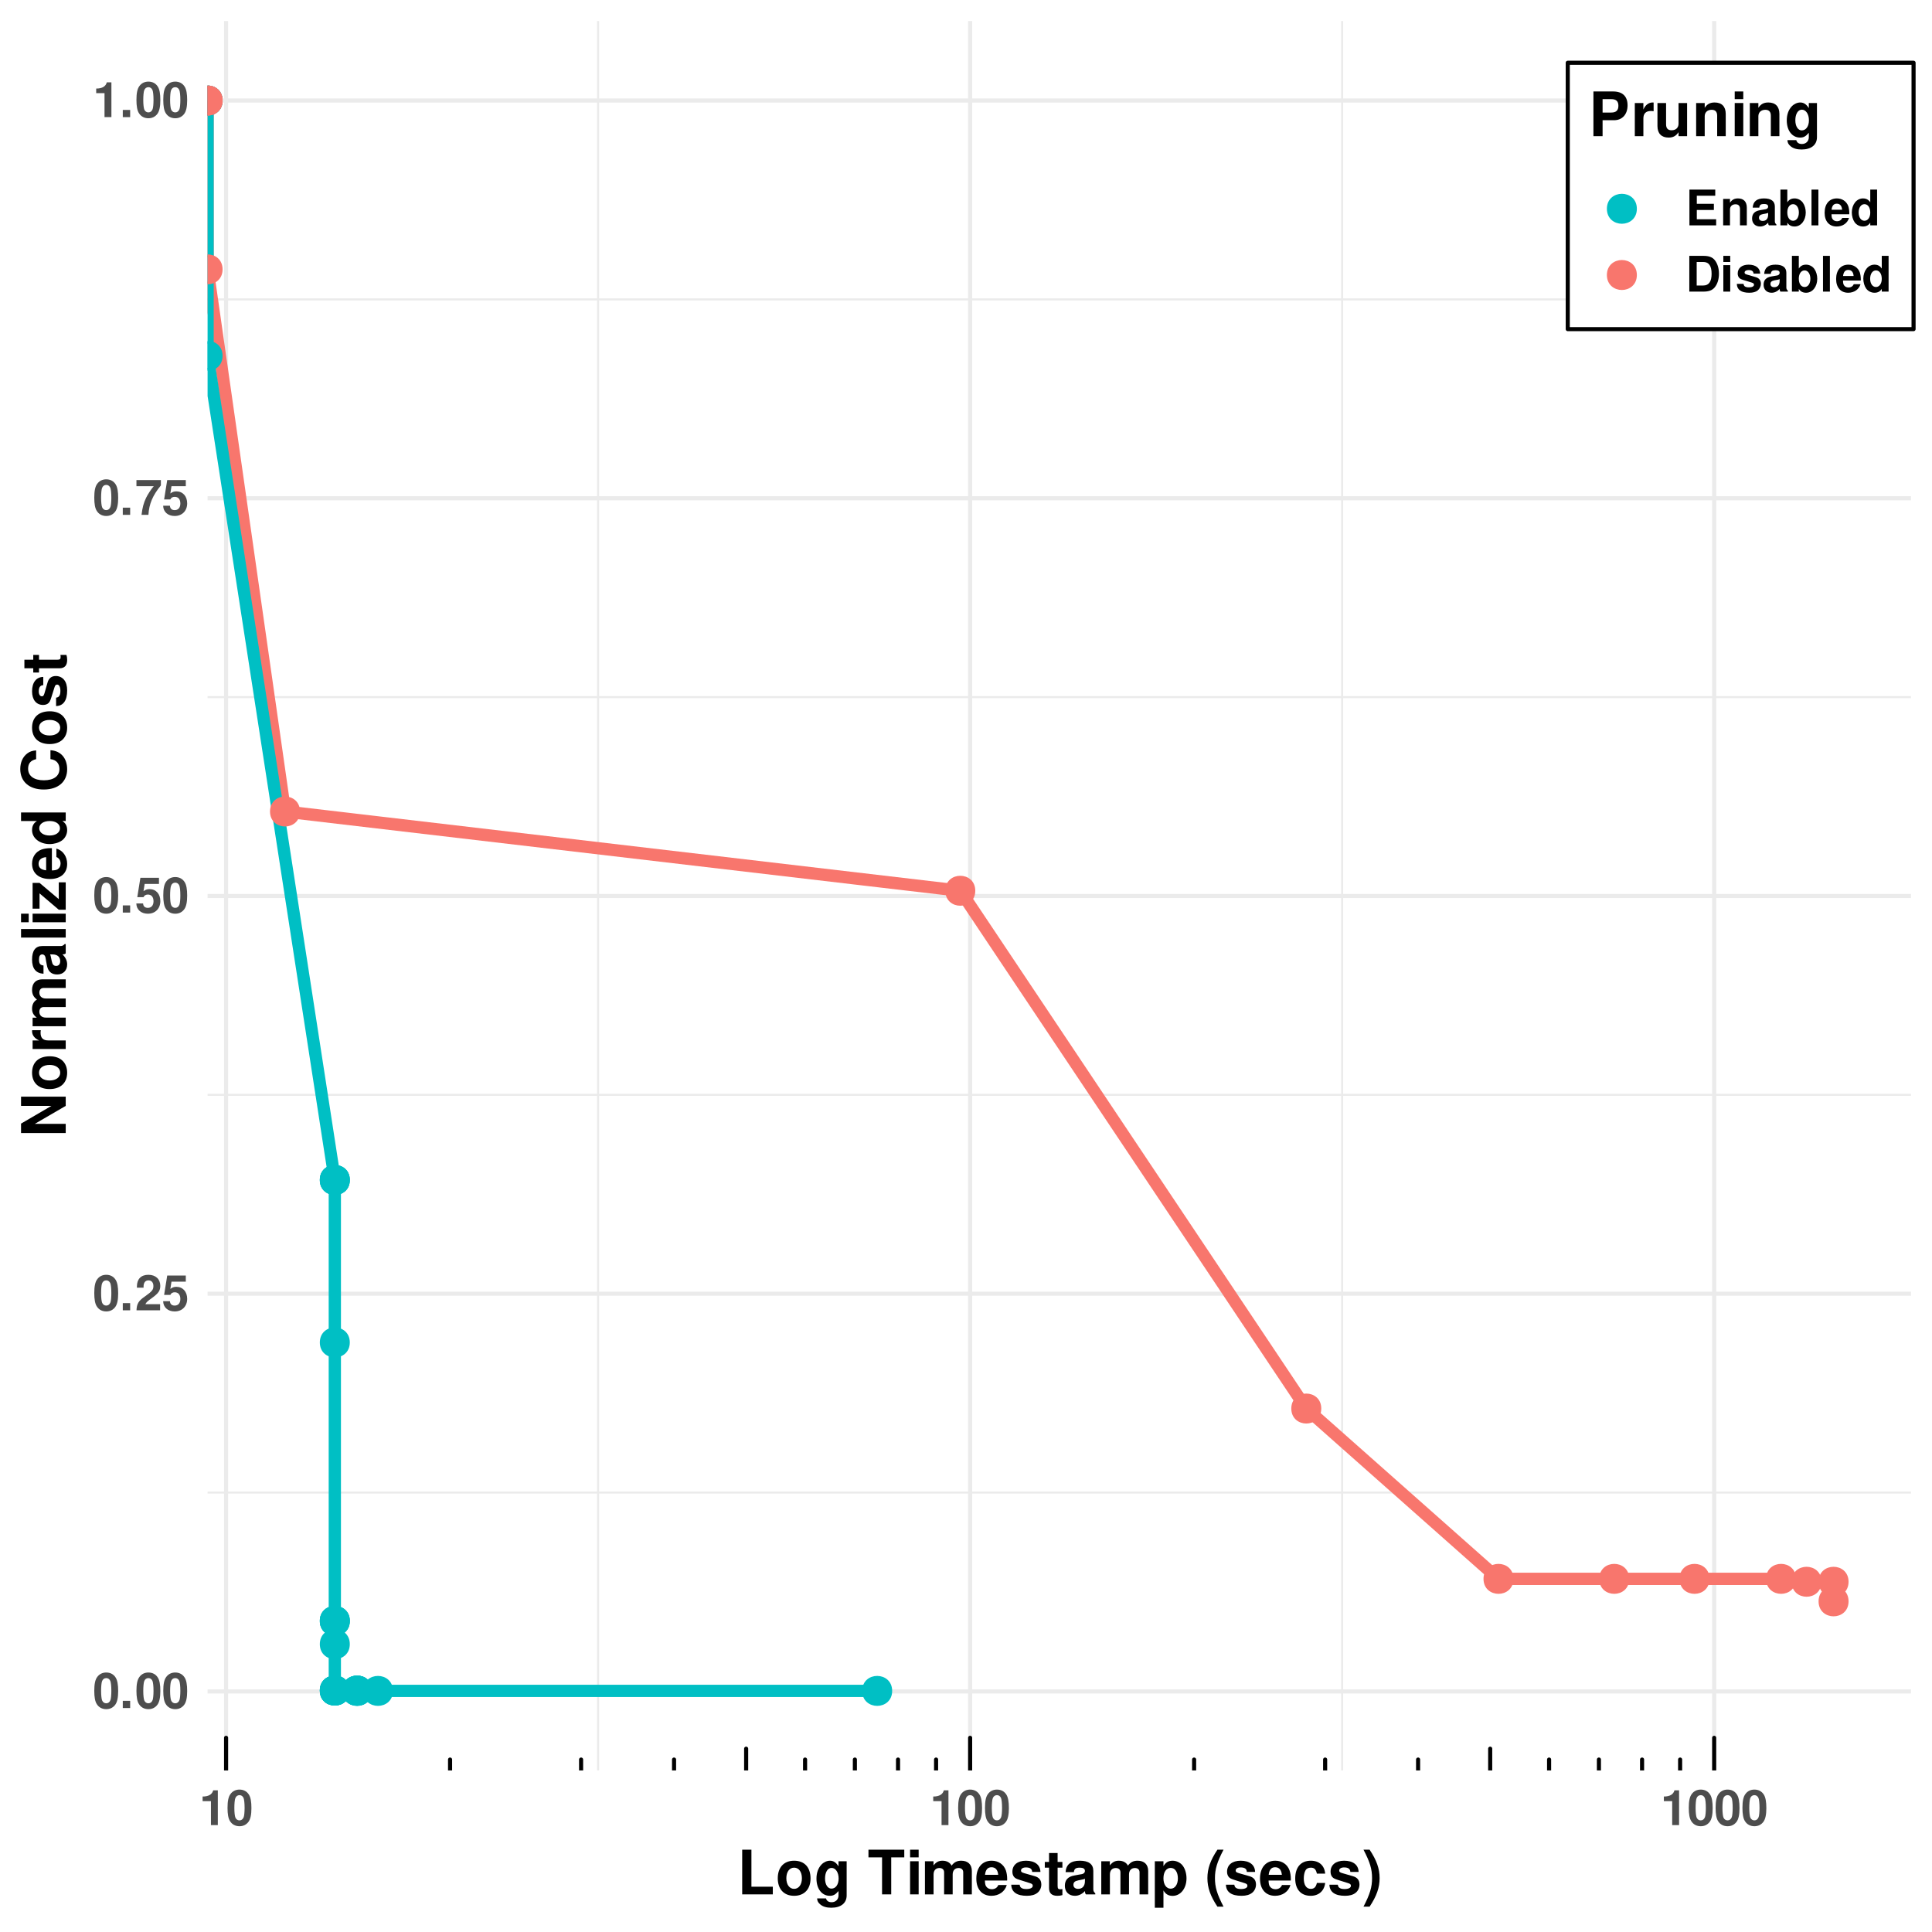 <?xml version="1.0" encoding="UTF-8"?>
<svg xmlns="http://www.w3.org/2000/svg" xmlns:xlink="http://www.w3.org/1999/xlink" width="504" height="504" viewBox="0 0 504 504">
<defs>
<g>
<g id="glyph-0-0">
</g>
<g id="glyph-0-1">
<path d="M 3.5 -9.266 C 2.516 -9.266 1.688 -8.859 1.141 -8.094 C 0.609 -7.391 0.375 -6.25 0.375 -4.484 C 0.375 -2.859 0.578 -1.734 1.016 -1.047 C 1.547 -0.172 2.438 0.297 3.5 0.297 C 4.484 0.297 5.281 -0.109 5.844 -0.859 C 6.359 -1.562 6.609 -2.719 6.609 -4.422 C 6.609 -6.094 6.406 -7.219 5.969 -7.922 C 5.438 -8.797 4.562 -9.266 3.5 -9.266 Z M 3.5 -7.812 C 3.953 -7.812 4.328 -7.562 4.547 -7.094 C 4.719 -6.703 4.828 -5.719 4.828 -4.469 C 4.828 -3.438 4.734 -2.438 4.594 -2.078 C 4.391 -1.531 4 -1.234 3.5 -1.234 C 3.016 -1.234 2.656 -1.484 2.438 -1.938 C 2.266 -2.328 2.156 -3.281 2.156 -4.484 C 2.156 -5.562 2.25 -6.594 2.391 -6.969 C 2.578 -7.516 2.984 -7.812 3.5 -7.812 Z M 3.5 -7.812 "/>
</g>
<g id="glyph-0-2">
<path d="M 2.734 -1.875 L 0.812 -1.875 L 0.812 0 L 2.734 0 Z M 2.734 -1.875 "/>
</g>
<g id="glyph-0-3">
<path d="M 6.547 -1.594 L 2.703 -1.594 C 2.938 -2.078 3.219 -2.359 4.562 -3.312 C 6.125 -4.469 6.594 -5.141 6.594 -6.391 C 6.594 -8.141 5.375 -9.266 3.484 -9.266 C 1.594 -9.266 0.5 -8.156 0.5 -6.234 L 0.5 -5.906 L 2.234 -5.906 L 2.234 -6.203 C 2.234 -7.219 2.703 -7.812 3.516 -7.812 C 4.312 -7.812 4.797 -7.25 4.797 -6.344 C 4.797 -5.344 4.484 -4.969 2.469 -3.531 C 0.938 -2.484 0.453 -1.688 0.391 0 L 6.547 0 Z M 6.547 -1.594 "/>
</g>
<g id="glyph-0-4">
<path d="M 6.25 -9.078 L 1.406 -9.078 L 0.594 -4.016 L 2.219 -4.016 C 2.406 -4.469 2.812 -4.703 3.359 -4.703 C 4.281 -4.703 4.828 -4.062 4.828 -2.953 C 4.828 -1.891 4.281 -1.234 3.359 -1.234 C 2.578 -1.234 2.156 -1.641 2.109 -2.375 L 0.344 -2.375 C 0.375 -0.781 1.578 0.297 3.344 0.297 C 5.281 0.297 6.609 -1.031 6.609 -3 C 6.609 -4.859 5.469 -6.125 3.781 -6.125 C 3.188 -6.125 2.734 -5.969 2.219 -5.578 L 2.516 -7.469 L 6.25 -7.469 Z M 6.25 -9.078 "/>
</g>
<g id="glyph-0-5">
<path d="M 6.75 -9.078 L 0.375 -9.078 L 0.375 -7.469 L 4.891 -7.469 C 4.344 -6.891 3.25 -5.234 2.891 -4.438 C 2.266 -3.125 1.938 -1.938 1.703 0 L 3.5 0 C 3.672 -2.859 4.609 -5.062 6.75 -7.672 Z M 6.75 -9.078 "/>
</g>
<g id="glyph-0-6">
<path d="M 3.047 -6.25 L 3.047 0 L 4.844 0 L 4.844 -9.078 L 3.641 -9.078 C 3.359 -8 2.438 -7.453 0.875 -7.453 L 0.875 -6.25 Z M 3.047 -6.25 "/>
</g>
<g id="glyph-0-7">
<path d="M 2.938 -4.016 L 7.391 -4.016 L 7.391 -5.625 L 2.938 -5.625 L 2.938 -7.734 L 7.75 -7.734 L 7.75 -9.328 L 1.016 -9.328 L 1.016 0 L 7.984 0 L 7.984 -1.594 L 2.938 -1.594 Z M 2.938 -4.016 "/>
</g>
<g id="glyph-0-8">
<path d="M 0.812 -6.906 L 0.812 0 L 2.594 0 L 2.594 -4.141 C 2.594 -4.969 3.156 -5.5 4.047 -5.5 C 4.812 -5.5 5.203 -5.078 5.203 -4.266 L 5.203 0 L 6.984 0 L 6.984 -4.625 C 6.984 -6.172 6.156 -7.031 4.672 -7.031 C 3.734 -7.031 3.109 -6.688 2.594 -5.906 L 2.594 -6.906 Z M 0.812 -6.906 "/>
</g>
<g id="glyph-0-9">
<path d="M 6.703 -0.219 C 6.406 -0.516 6.297 -0.719 6.297 -1.062 L 6.297 -4.906 C 6.297 -6.312 5.344 -7.031 3.469 -7.031 C 1.594 -7.031 0.625 -6.234 0.516 -4.625 L 2.234 -4.625 C 2.328 -5.344 2.625 -5.578 3.5 -5.578 C 4.203 -5.578 4.547 -5.344 4.547 -4.891 C 4.547 -4.656 4.422 -4.469 4.234 -4.344 C 4 -4.219 4 -4.219 3.109 -4.078 L 2.391 -3.953 C 1.031 -3.719 0.359 -3.016 0.359 -1.781 C 0.359 -0.531 1.188 0.297 2.453 0.297 C 3.219 0.297 3.922 -0.031 4.562 -0.688 C 4.562 -0.328 4.594 -0.203 4.766 0 L 6.703 0 Z M 4.547 -2.781 C 4.547 -1.734 4.031 -1.156 3.125 -1.156 C 2.516 -1.156 2.156 -1.469 2.156 -1.984 C 2.156 -2.516 2.438 -2.781 3.172 -2.938 L 3.781 -3.047 C 4.266 -3.141 4.344 -3.156 4.547 -3.266 Z M 4.547 -2.781 "/>
</g>
<g id="glyph-0-10">
<path d="M 0.75 -9.328 L 0.75 0 L 2.547 0 L 2.547 -0.703 C 2.984 -0.031 3.578 0.297 4.453 0.297 C 6.109 0.297 7.359 -1.281 7.359 -3.359 C 7.359 -4.297 7.078 -5.25 6.609 -5.906 C 6.141 -6.594 5.297 -7.031 4.453 -7.031 C 3.578 -7.031 2.984 -6.703 2.547 -6.016 L 2.547 -9.328 Z M 4.062 -5.531 C 4.938 -5.531 5.562 -4.625 5.562 -3.359 C 5.562 -2.078 4.953 -1.203 4.062 -1.203 C 3.141 -1.203 2.547 -2.062 2.547 -3.391 C 2.547 -4.656 3.156 -5.531 4.062 -5.531 Z M 4.062 -5.531 "/>
</g>
<g id="glyph-0-11">
<path d="M 2.656 -9.328 L 0.859 -9.328 L 0.859 0 L 2.656 0 Z M 2.656 -9.328 "/>
</g>
<g id="glyph-0-12">
<path d="M 6.703 -2.891 C 6.719 -3.047 6.719 -3.109 6.719 -3.203 C 6.719 -3.891 6.609 -4.531 6.453 -5.016 C 5.984 -6.266 4.875 -7.031 3.484 -7.031 C 1.5 -7.031 0.281 -5.594 0.281 -3.281 C 0.281 -1.062 1.484 0.297 3.438 0.297 C 4.984 0.297 6.25 -0.578 6.641 -1.938 L 4.875 -1.938 C 4.656 -1.391 4.156 -1.078 3.5 -1.078 C 3 -1.078 2.578 -1.297 2.328 -1.672 C 2.156 -1.938 2.094 -2.234 2.078 -2.891 Z M 2.094 -4.078 C 2.219 -5.141 2.656 -5.656 3.453 -5.656 C 4.281 -5.656 4.766 -5.109 4.844 -4.078 Z M 2.094 -4.078 "/>
</g>
<g id="glyph-0-13">
<path d="M 5.188 0 L 6.969 0 L 6.969 -9.328 L 5.188 -9.328 L 5.188 -6.016 C 4.734 -6.703 4.141 -7.031 3.281 -7.031 C 1.625 -7.031 0.375 -5.438 0.375 -3.359 C 0.375 -2.422 0.656 -1.469 1.109 -0.812 C 1.594 -0.125 2.438 0.297 3.281 0.297 C 4.141 0.297 4.734 -0.016 5.188 -0.703 Z M 3.672 -5.531 C 4.578 -5.531 5.188 -4.656 5.188 -3.328 C 5.188 -2.078 4.562 -1.203 3.672 -1.203 C 2.781 -1.203 2.156 -2.078 2.156 -3.359 C 2.156 -4.641 2.781 -5.531 3.672 -5.531 Z M 3.672 -5.531 "/>
</g>
<g id="glyph-0-14">
<path d="M 0.984 0 L 4.625 0 C 6.047 0 6.953 -0.328 7.594 -1.094 C 8.312 -1.953 8.719 -3.219 8.719 -4.672 C 8.719 -6.109 8.312 -7.375 7.594 -8.25 C 6.953 -9.016 6.062 -9.328 4.625 -9.328 L 0.984 -9.328 Z M 2.906 -1.594 L 2.906 -7.734 L 4.625 -7.734 C 6.078 -7.734 6.797 -6.719 6.797 -4.656 C 6.797 -2.609 6.078 -1.594 4.625 -1.594 Z M 2.906 -1.594 "/>
</g>
<g id="glyph-0-15">
<path d="M 2.656 -6.906 L 0.859 -6.906 L 0.859 0 L 2.656 0 Z M 2.656 -9.328 L 0.859 -9.328 L 0.859 -7.734 L 2.656 -7.734 Z M 2.656 -9.328 "/>
</g>
<g id="glyph-0-16">
<path d="M 6.469 -4.688 C 6.438 -6.141 5.312 -7.031 3.453 -7.031 C 1.703 -7.031 0.609 -6.141 0.609 -4.719 C 0.609 -4.266 0.75 -3.859 1 -3.594 C 1.234 -3.359 1.453 -3.234 2.125 -3.016 L 4.266 -2.359 C 4.703 -2.219 4.859 -2.078 4.859 -1.797 C 4.859 -1.375 4.359 -1.109 3.531 -1.109 C 3.062 -1.109 2.703 -1.188 2.469 -1.359 C 2.281 -1.5 2.203 -1.641 2.125 -2.016 L 0.375 -2.016 C 0.422 -0.484 1.531 0.297 3.641 0.297 C 4.594 0.297 5.328 0.094 5.828 -0.312 C 6.344 -0.734 6.656 -1.375 6.656 -2.047 C 6.656 -2.938 6.203 -3.516 5.297 -3.781 L 3.031 -4.438 C 2.531 -4.594 2.406 -4.703 2.406 -4.984 C 2.406 -5.359 2.812 -5.625 3.438 -5.625 C 4.297 -5.625 4.719 -5.312 4.734 -4.688 Z M 6.469 -4.688 "/>
</g>
<g id="glyph-1-0">
</g>
<g id="glyph-1-1">
<path d="M 3.688 -11.656 L 1.281 -11.656 L 1.281 0 L 9.266 0 L 9.266 -2 L 3.688 -2 Z M 3.688 -11.656 "/>
</g>
<g id="glyph-1-2">
<path d="M 4.812 -8.781 C 2.172 -8.781 0.562 -7.047 0.562 -4.203 C 0.562 -1.359 2.172 0.375 4.828 0.375 C 7.469 0.375 9.109 -1.359 9.109 -4.141 C 9.109 -7.078 7.516 -8.781 4.812 -8.781 Z M 4.828 -6.969 C 6.062 -6.969 6.859 -5.875 6.859 -4.172 C 6.859 -2.562 6.031 -1.438 4.828 -1.438 C 3.609 -1.438 2.797 -2.547 2.797 -4.203 C 2.797 -5.875 3.609 -6.969 4.828 -6.969 Z M 4.828 -6.969 "/>
</g>
<g id="glyph-1-3">
<path d="M 6.406 -8.641 L 6.406 -7.312 C 5.781 -8.312 5.094 -8.781 4.172 -8.781 C 3.406 -8.781 2.562 -8.406 1.969 -7.781 C 1.109 -6.875 0.656 -5.625 0.656 -4.109 C 0.656 -1.453 2.062 0.375 4.125 0.375 C 5.062 0.375 5.609 0.062 6.406 -0.875 L 6.406 0.281 C 6.406 1.328 5.656 2.047 4.609 2.047 C 3.812 2.047 3.312 1.703 3.141 1.047 L 0.828 1.047 C 0.844 1.719 1.094 2.172 1.688 2.656 C 2.375 3.219 3.312 3.484 4.531 3.484 C 7.031 3.484 8.531 2.281 8.531 0.281 L 8.531 -8.641 Z M 4.594 -6.906 C 5.641 -6.906 6.438 -5.75 6.438 -4.141 C 6.438 -2.578 5.688 -1.5 4.562 -1.5 C 3.578 -1.5 2.891 -2.578 2.891 -4.141 C 2.891 -5.781 3.578 -6.906 4.594 -6.906 Z M 4.594 -6.906 "/>
</g>
<g id="glyph-1-4">
</g>
<g id="glyph-1-5">
<path d="M 6.156 -9.656 L 9.562 -9.656 L 9.562 -11.656 L 0.219 -11.656 L 0.219 -9.656 L 3.766 -9.656 L 3.766 0 L 6.156 0 Z M 6.156 -9.656 "/>
</g>
<g id="glyph-1-6">
<path d="M 3.312 -8.641 L 1.078 -8.641 L 1.078 0 L 3.312 0 Z M 3.312 -11.656 L 1.078 -11.656 L 1.078 -9.656 L 3.312 -9.656 Z M 3.312 -11.656 "/>
</g>
<g id="glyph-1-7">
<path d="M 0.953 -8.641 L 0.953 0 L 3.203 0 L 3.203 -5.188 C 3.203 -6.25 3.781 -6.875 4.734 -6.875 C 5.484 -6.875 5.953 -6.453 5.953 -5.766 L 5.953 0 L 8.188 0 L 8.188 -5.188 C 8.188 -6.234 8.766 -6.875 9.734 -6.875 C 10.484 -6.875 10.938 -6.453 10.938 -5.766 L 10.938 0 L 13.188 0 L 13.188 -6.109 C 13.188 -7.797 12.156 -8.781 10.438 -8.781 C 9.328 -8.781 8.578 -8.406 7.906 -7.5 C 7.484 -8.312 6.625 -8.781 5.547 -8.781 C 4.562 -8.781 3.922 -8.469 3.188 -7.562 L 3.188 -8.641 Z M 0.953 -8.641 "/>
</g>
<g id="glyph-1-8">
<path d="M 8.391 -3.609 C 8.406 -3.812 8.406 -3.891 8.406 -4 C 8.406 -4.859 8.266 -5.656 8.062 -6.266 C 7.484 -7.844 6.094 -8.781 4.359 -8.781 C 1.875 -8.781 0.359 -6.984 0.359 -4.094 C 0.359 -1.328 1.859 0.375 4.297 0.375 C 6.234 0.375 7.812 -0.719 8.297 -2.438 L 6.094 -2.438 C 5.828 -1.75 5.203 -1.344 4.391 -1.344 C 3.75 -1.344 3.234 -1.609 2.906 -2.094 C 2.703 -2.422 2.625 -2.797 2.594 -3.609 Z M 2.625 -5.109 C 2.766 -6.438 3.328 -7.078 4.312 -7.078 C 5.344 -7.078 5.953 -6.391 6.062 -5.109 Z M 2.625 -5.109 "/>
</g>
<g id="glyph-1-9">
<path d="M 8.078 -5.859 C 8.047 -7.688 6.641 -8.781 4.312 -8.781 C 2.125 -8.781 0.766 -7.688 0.766 -5.906 C 0.766 -5.328 0.938 -4.828 1.25 -4.5 C 1.547 -4.188 1.828 -4.047 2.656 -3.781 L 5.328 -2.938 C 5.891 -2.766 6.078 -2.594 6.078 -2.234 C 6.078 -1.719 5.453 -1.391 4.422 -1.391 C 3.828 -1.391 3.375 -1.484 3.094 -1.703 C 2.844 -1.875 2.75 -2.047 2.656 -2.516 L 0.469 -2.516 C 0.531 -0.609 1.922 0.375 4.547 0.375 C 5.75 0.375 6.656 0.109 7.297 -0.406 C 7.938 -0.906 8.312 -1.719 8.312 -2.562 C 8.312 -3.688 7.766 -4.406 6.625 -4.734 L 3.797 -5.547 C 3.172 -5.75 3.016 -5.875 3.016 -6.219 C 3.016 -6.703 3.516 -7.031 4.297 -7.031 C 5.375 -7.031 5.906 -6.641 5.922 -5.859 Z M 8.078 -5.859 "/>
</g>
<g id="glyph-1-10">
<path d="M 4.812 -8.469 L 3.562 -8.469 L 3.562 -10.781 L 1.328 -10.781 L 1.328 -8.469 L 0.219 -8.469 L 0.219 -6.969 L 1.328 -6.969 L 1.328 -1.656 C 1.328 -0.297 2.047 0.375 3.516 0.375 C 4.031 0.375 4.406 0.312 4.812 0.188 L 4.812 -1.375 C 4.594 -1.344 4.484 -1.328 4.297 -1.328 C 3.719 -1.328 3.562 -1.5 3.562 -2.266 L 3.562 -6.969 L 4.812 -6.969 Z M 4.812 -8.469 "/>
</g>
<g id="glyph-1-11">
<path d="M 8.391 -0.266 C 8 -0.641 7.875 -0.891 7.875 -1.328 L 7.875 -6.125 C 7.875 -7.891 6.672 -8.781 4.344 -8.781 C 2 -8.781 0.781 -7.797 0.641 -5.797 L 2.797 -5.797 C 2.906 -6.688 3.281 -6.969 4.391 -6.969 C 5.25 -6.969 5.688 -6.688 5.688 -6.109 C 5.688 -5.828 5.531 -5.578 5.297 -5.438 C 4.984 -5.281 4.984 -5.281 3.891 -5.109 L 2.984 -4.938 C 1.281 -4.656 0.453 -3.781 0.453 -2.219 C 0.453 -0.672 1.484 0.375 3.078 0.375 C 4.031 0.375 4.891 -0.031 5.703 -0.859 C 5.703 -0.422 5.75 -0.25 5.953 0 L 8.391 0 Z M 5.688 -3.469 C 5.688 -2.172 5.047 -1.438 3.906 -1.438 C 3.156 -1.438 2.688 -1.844 2.688 -2.484 C 2.688 -3.156 3.047 -3.469 3.969 -3.656 L 4.734 -3.812 C 5.328 -3.922 5.422 -3.953 5.688 -4.078 Z M 5.688 -3.469 "/>
</g>
<g id="glyph-1-12">
<path d="M 3.172 -8.641 L 0.922 -8.641 L 0.922 3.484 L 3.172 3.484 L 3.172 -1.031 C 3.719 -0.062 4.484 0.391 5.562 0.391 C 7.641 0.391 9.188 -1.562 9.188 -4.188 C 9.188 -5.406 8.828 -6.625 8.25 -7.422 C 7.688 -8.234 6.609 -8.781 5.562 -8.781 C 4.484 -8.781 3.719 -8.312 3.172 -7.359 Z M 5.062 -6.906 C 6.188 -6.906 6.938 -5.828 6.938 -4.156 C 6.938 -2.578 6.172 -1.484 5.062 -1.484 C 3.922 -1.484 3.172 -2.578 3.172 -4.188 C 3.172 -5.828 3.922 -6.906 5.062 -6.906 Z M 5.062 -6.906 "/>
</g>
<g id="glyph-1-13">
<path d="M 3.25 -11.656 C 1.406 -8.875 0.641 -6.703 0.641 -4.234 C 0.641 -1.766 1.406 0.422 3.25 3.203 L 4.844 3.203 C 3.141 -0.094 2.609 -1.875 2.609 -4.234 C 2.609 -6.594 3.156 -8.406 4.844 -11.656 Z M 3.25 -11.656 "/>
</g>
<g id="glyph-1-14">
<path d="M 8.359 -5.406 C 8.188 -7.516 6.797 -8.781 4.625 -8.781 C 2.031 -8.781 0.547 -7.094 0.547 -4.141 C 0.547 -1.297 2.031 0.375 4.594 0.375 C 6.688 0.375 8.141 -0.922 8.359 -2.984 L 6.203 -2.984 C 5.938 -1.875 5.484 -1.438 4.594 -1.438 C 3.453 -1.438 2.781 -2.453 2.781 -4.141 C 2.781 -4.969 2.938 -5.734 3.219 -6.234 C 3.469 -6.719 3.969 -6.969 4.609 -6.969 C 5.516 -6.969 5.953 -6.547 6.203 -5.406 Z M 8.359 -5.406 "/>
</g>
<g id="glyph-1-15">
<path d="M 1.953 3.203 C 3.797 0.422 4.562 -1.766 4.562 -4.219 C 4.562 -6.703 3.797 -8.875 1.953 -11.656 L 0.359 -11.656 C 2.062 -8.375 2.594 -6.594 2.594 -4.219 C 2.594 -1.875 2.047 -0.062 0.359 3.203 Z M 1.953 3.203 "/>
</g>
<g id="glyph-1-16">
<path d="M 3.609 -4.156 L 6.609 -4.156 C 8.75 -4.156 10.125 -5.688 10.125 -8.047 C 10.125 -10.391 8.797 -11.656 6.375 -11.656 L 1.219 -11.656 L 1.219 0 L 3.609 0 Z M 3.609 -6.156 L 3.609 -9.656 L 5.859 -9.656 C 7.141 -9.656 7.734 -9.109 7.734 -7.922 C 7.734 -6.719 7.141 -6.156 5.859 -6.156 Z M 3.609 -6.156 "/>
</g>
<g id="glyph-1-17">
<path d="M 1.016 -8.641 L 1.016 0 L 3.25 0 L 3.25 -4.594 C 3.25 -5.906 3.906 -6.562 5.219 -6.562 C 5.453 -6.562 5.609 -6.547 5.922 -6.5 L 5.922 -8.766 C 5.797 -8.781 5.75 -8.781 5.641 -8.781 C 4.625 -8.781 3.75 -8.109 3.25 -6.938 L 3.25 -8.641 Z M 1.016 -8.641 "/>
</g>
<g id="glyph-1-18">
<path d="M 8.656 0 L 8.656 -8.641 L 6.422 -8.641 L 6.422 -3.234 C 6.422 -2.203 5.719 -1.531 4.609 -1.531 C 3.641 -1.531 3.172 -2.047 3.172 -3.094 L 3.172 -8.641 L 0.922 -8.641 L 0.922 -2.625 C 0.922 -0.703 1.969 0.375 3.828 0.375 C 4.984 0.375 5.781 -0.047 6.422 -1.031 L 6.422 0 Z M 8.656 0 "/>
</g>
<g id="glyph-1-19">
<path d="M 1.016 -8.641 L 1.016 0 L 3.25 0 L 3.25 -5.188 C 3.25 -6.203 3.953 -6.875 5.062 -6.875 C 6.016 -6.875 6.5 -6.359 6.5 -5.328 L 6.5 0 L 8.734 0 L 8.734 -5.797 C 8.734 -7.719 7.703 -8.781 5.844 -8.781 C 4.672 -8.781 3.891 -8.375 3.25 -7.391 L 3.25 -8.641 Z M 1.016 -8.641 "/>
</g>
<g id="glyph-2-0">
</g>
<g id="glyph-2-1">
<path d="M 0 -8.172 L 0 -10.578 L -11.656 -10.578 L -11.656 -8.172 L -3.734 -8.172 L -11.656 -3.547 L -11.656 -1.094 L 0 -1.094 L 0 -3.484 L -8.062 -3.484 Z M 0 -8.172 "/>
</g>
<g id="glyph-2-2">
<path d="M -8.781 -4.812 C -8.781 -2.172 -7.047 -0.562 -4.203 -0.562 C -1.359 -0.562 0.375 -2.172 0.375 -4.828 C 0.375 -7.469 -1.359 -9.109 -4.141 -9.109 C -7.078 -9.109 -8.781 -7.516 -8.781 -4.812 Z M -6.969 -4.828 C -6.969 -6.062 -5.875 -6.859 -4.172 -6.859 C -2.562 -6.859 -1.438 -6.031 -1.438 -4.828 C -1.438 -3.609 -2.547 -2.797 -4.203 -2.797 C -5.875 -2.797 -6.969 -3.609 -6.969 -4.828 Z M -6.969 -4.828 "/>
</g>
<g id="glyph-2-3">
<path d="M -8.641 -1.016 L 0 -1.016 L 0 -3.25 L -4.594 -3.25 C -5.906 -3.25 -6.562 -3.906 -6.562 -5.219 C -6.562 -5.453 -6.547 -5.609 -6.5 -5.922 L -8.766 -5.922 C -8.781 -5.797 -8.781 -5.75 -8.781 -5.641 C -8.781 -4.625 -8.109 -3.75 -6.938 -3.25 L -8.641 -3.25 Z M -8.641 -1.016 "/>
</g>
<g id="glyph-2-4">
<path d="M -8.641 -0.953 L 0 -0.953 L 0 -3.203 L -5.188 -3.203 C -6.25 -3.203 -6.875 -3.781 -6.875 -4.734 C -6.875 -5.484 -6.453 -5.953 -5.766 -5.953 L 0 -5.953 L 0 -8.188 L -5.188 -8.188 C -6.234 -8.188 -6.875 -8.766 -6.875 -9.734 C -6.875 -10.484 -6.453 -10.938 -5.766 -10.938 L 0 -10.938 L 0 -13.188 L -6.109 -13.188 C -7.797 -13.188 -8.781 -12.156 -8.781 -10.438 C -8.781 -9.328 -8.406 -8.578 -7.5 -7.906 C -8.312 -7.484 -8.781 -6.625 -8.781 -5.547 C -8.781 -4.562 -8.469 -3.922 -7.562 -3.188 L -8.641 -3.188 Z M -8.641 -0.953 "/>
</g>
<g id="glyph-2-5">
<path d="M -0.266 -8.391 C -0.641 -8 -0.891 -7.875 -1.328 -7.875 L -6.125 -7.875 C -7.891 -7.875 -8.781 -6.672 -8.781 -4.344 C -8.781 -2 -7.797 -0.781 -5.797 -0.641 L -5.797 -2.797 C -6.688 -2.906 -6.969 -3.281 -6.969 -4.391 C -6.969 -5.25 -6.688 -5.688 -6.109 -5.688 C -5.828 -5.688 -5.578 -5.531 -5.438 -5.297 C -5.281 -4.984 -5.281 -4.984 -5.109 -3.891 L -4.938 -2.984 C -4.656 -1.281 -3.781 -0.453 -2.219 -0.453 C -0.672 -0.453 0.375 -1.484 0.375 -3.078 C 0.375 -4.031 -0.031 -4.891 -0.859 -5.703 C -0.422 -5.703 -0.25 -5.75 0 -5.953 L 0 -8.391 Z M -3.469 -5.688 C -2.172 -5.688 -1.438 -5.047 -1.438 -3.906 C -1.438 -3.156 -1.844 -2.688 -2.484 -2.688 C -3.156 -2.688 -3.469 -3.047 -3.656 -3.969 L -3.812 -4.734 C -3.922 -5.328 -3.953 -5.422 -4.078 -5.688 Z M -3.469 -5.688 "/>
</g>
<g id="glyph-2-6">
<path d="M -11.656 -3.312 L -11.656 -1.078 L 0 -1.078 L 0 -3.312 Z M -11.656 -3.312 "/>
</g>
<g id="glyph-2-7">
<path d="M -8.641 -3.312 L -8.641 -1.078 L 0 -1.078 L 0 -3.312 Z M -11.656 -3.312 L -11.656 -1.078 L -9.656 -1.078 L -9.656 -3.312 Z M -11.656 -3.312 "/>
</g>
<g id="glyph-2-8">
<path d="M -8.641 -7.344 L -8.641 -0.625 L -6.828 -0.625 L -6.828 -4.609 L -1.812 -0.344 L 0 -0.344 L 0 -7.484 L -1.812 -7.484 L -1.812 -3.109 L -6.828 -7.344 Z M -8.641 -7.344 "/>
</g>
<g id="glyph-2-9">
<path d="M -3.609 -8.391 C -3.812 -8.406 -3.891 -8.406 -4 -8.406 C -4.859 -8.406 -5.656 -8.266 -6.266 -8.062 C -7.844 -7.484 -8.781 -6.094 -8.781 -4.359 C -8.781 -1.875 -6.984 -0.359 -4.094 -0.359 C -1.328 -0.359 0.375 -1.859 0.375 -4.297 C 0.375 -6.234 -0.719 -7.812 -2.438 -8.297 L -2.438 -6.094 C -1.75 -5.828 -1.344 -5.203 -1.344 -4.391 C -1.344 -3.75 -1.609 -3.234 -2.094 -2.906 C -2.422 -2.703 -2.797 -2.625 -3.609 -2.594 Z M -5.109 -2.625 C -6.438 -2.766 -7.078 -3.328 -7.078 -4.312 C -7.078 -5.344 -6.391 -5.953 -5.109 -6.062 Z M -5.109 -2.625 "/>
</g>
<g id="glyph-2-10">
<path d="M 0 -6.484 L 0 -8.719 L -11.656 -8.719 L -11.656 -6.484 L -7.516 -6.484 C -8.391 -5.922 -8.781 -5.188 -8.781 -4.094 C -8.781 -2.031 -6.797 -0.469 -4.188 -0.469 C -3.031 -0.469 -1.844 -0.812 -1.016 -1.391 C -0.156 -1.984 0.375 -3.047 0.375 -4.094 C 0.375 -5.188 -0.016 -5.922 -0.875 -6.484 Z M -6.906 -4.594 C -6.906 -5.734 -5.828 -6.484 -4.156 -6.484 C -2.594 -6.484 -1.5 -5.719 -1.5 -4.594 C -1.5 -3.469 -2.609 -2.703 -4.188 -2.703 C -5.812 -2.703 -6.906 -3.469 -6.906 -4.594 Z M -6.906 -4.594 "/>
</g>
<g id="glyph-2-11">
</g>
<g id="glyph-2-12">
<path d="M -7.719 -10.906 C -8.719 -10.828 -9.359 -10.625 -10.016 -10.125 C -11.203 -9.234 -11.859 -7.797 -11.859 -6.047 C -11.859 -2.75 -9.5 -0.703 -5.734 -0.703 C -1.969 -0.703 0.375 -2.734 0.375 -5.984 C 0.375 -8.891 -1.312 -10.812 -3.984 -10.953 L -3.984 -8.625 C -2.5 -8.469 -1.641 -7.531 -1.641 -6.047 C -1.641 -4.188 -3.156 -3.109 -5.703 -3.109 C -8.266 -3.109 -9.812 -4.234 -9.812 -6.125 C -9.812 -7.516 -9.141 -8.297 -7.719 -8.625 Z M -7.719 -10.906 "/>
</g>
<g id="glyph-2-13">
<path d="M -5.859 -8.078 C -7.688 -8.047 -8.781 -6.641 -8.781 -4.312 C -8.781 -2.125 -7.688 -0.766 -5.906 -0.766 C -5.328 -0.766 -4.828 -0.938 -4.5 -1.25 C -4.188 -1.547 -4.047 -1.828 -3.781 -2.656 L -2.938 -5.328 C -2.766 -5.891 -2.594 -6.078 -2.234 -6.078 C -1.719 -6.078 -1.391 -5.453 -1.391 -4.422 C -1.391 -3.828 -1.484 -3.375 -1.703 -3.094 C -1.875 -2.844 -2.047 -2.75 -2.516 -2.656 L -2.516 -0.469 C -0.609 -0.531 0.375 -1.922 0.375 -4.547 C 0.375 -5.75 0.109 -6.656 -0.406 -7.297 C -0.906 -7.938 -1.719 -8.312 -2.562 -8.312 C -3.688 -8.312 -4.406 -7.766 -4.734 -6.625 L -5.547 -3.797 C -5.75 -3.172 -5.875 -3.016 -6.219 -3.016 C -6.703 -3.016 -7.031 -3.516 -7.031 -4.297 C -7.031 -5.375 -6.641 -5.906 -5.859 -5.922 Z M -5.859 -8.078 "/>
</g>
<g id="glyph-2-14">
<path d="M -8.469 -4.812 L -8.469 -3.562 L -10.781 -3.562 L -10.781 -1.328 L -8.469 -1.328 L -8.469 -0.219 L -6.969 -0.219 L -6.969 -1.328 L -1.656 -1.328 C -0.297 -1.328 0.375 -2.047 0.375 -3.516 C 0.375 -4.031 0.312 -4.406 0.188 -4.812 L -1.375 -4.812 C -1.344 -4.594 -1.328 -4.484 -1.328 -4.297 C -1.328 -3.719 -1.5 -3.562 -2.266 -3.562 L -6.969 -3.562 L -6.969 -4.812 Z M -8.469 -4.812 "/>
</g>
</g>
<clipPath id="clip-0">
<path clip-rule="nonzero" d="M 54.152 389 L 498.523 389 L 498.523 390 L 54.152 390 Z M 54.152 389 "/>
</clipPath>
<clipPath id="clip-1">
<path clip-rule="nonzero" d="M 54.152 285 L 498.523 285 L 498.523 286 L 54.152 286 Z M 54.152 285 "/>
</clipPath>
<clipPath id="clip-2">
<path clip-rule="nonzero" d="M 54.152 181 L 498.523 181 L 498.523 183 L 54.152 183 Z M 54.152 181 "/>
</clipPath>
<clipPath id="clip-3">
<path clip-rule="nonzero" d="M 54.152 77 L 498.523 77 L 498.523 79 L 54.152 79 Z M 54.152 77 "/>
</clipPath>
<clipPath id="clip-4">
<path clip-rule="nonzero" d="M 155 5.48 L 157 5.48 L 157 461.852 L 155 461.852 Z M 155 5.48 "/>
</clipPath>
<clipPath id="clip-5">
<path clip-rule="nonzero" d="M 349 5.48 L 351 5.48 L 351 461.852 L 349 461.852 Z M 349 5.48 "/>
</clipPath>
<clipPath id="clip-6">
<path clip-rule="nonzero" d="M 54.152 440 L 498.523 440 L 498.523 442 L 54.152 442 Z M 54.152 440 "/>
</clipPath>
<clipPath id="clip-7">
<path clip-rule="nonzero" d="M 54.152 336 L 498.523 336 L 498.523 339 L 54.152 339 Z M 54.152 336 "/>
</clipPath>
<clipPath id="clip-8">
<path clip-rule="nonzero" d="M 54.152 233 L 498.523 233 L 498.523 235 L 54.152 235 Z M 54.152 233 "/>
</clipPath>
<clipPath id="clip-9">
<path clip-rule="nonzero" d="M 54.152 129 L 498.523 129 L 498.523 131 L 54.152 131 Z M 54.152 129 "/>
</clipPath>
<clipPath id="clip-10">
<path clip-rule="nonzero" d="M 54.152 25 L 498.523 25 L 498.523 27 L 54.152 27 Z M 54.152 25 "/>
</clipPath>
<clipPath id="clip-11">
<path clip-rule="nonzero" d="M 58 5.48 L 60 5.48 L 60 461.852 L 58 461.852 Z M 58 5.48 "/>
</clipPath>
<clipPath id="clip-12">
<path clip-rule="nonzero" d="M 252 5.48 L 254 5.48 L 254 461.852 L 252 461.852 Z M 252 5.48 "/>
</clipPath>
<clipPath id="clip-13">
<path clip-rule="nonzero" d="M 446 5.48 L 448 5.48 L 448 461.852 L 446 461.852 Z M 446 5.48 "/>
</clipPath>
<clipPath id="clip-14">
<path clip-rule="nonzero" d="M 54.152 24 L 480 24 L 480 420 L 54.152 420 Z M 54.152 24 "/>
</clipPath>
<clipPath id="clip-15">
<path clip-rule="nonzero" d="M 54.152 24 L 231 24 L 231 443 L 54.152 443 Z M 54.152 24 "/>
</clipPath>
<clipPath id="clip-16">
<path clip-rule="nonzero" d="M 54.152 22 L 58 22 L 58 30 L 54.152 30 Z M 54.152 22 "/>
</clipPath>
<clipPath id="clip-17">
<path clip-rule="nonzero" d="M 54.152 22 L 59 22 L 59 31 L 54.152 31 Z M 54.152 22 "/>
</clipPath>
<clipPath id="clip-18">
<path clip-rule="nonzero" d="M 54.152 22 L 58 22 L 58 30 L 54.152 30 Z M 54.152 22 "/>
</clipPath>
<clipPath id="clip-19">
<path clip-rule="nonzero" d="M 54.152 22 L 59 22 L 59 31 L 54.152 31 Z M 54.152 22 "/>
</clipPath>
<clipPath id="clip-20">
<path clip-rule="nonzero" d="M 54.152 22 L 58 22 L 58 30 L 54.152 30 Z M 54.152 22 "/>
</clipPath>
<clipPath id="clip-21">
<path clip-rule="nonzero" d="M 54.152 22 L 59 22 L 59 31 L 54.152 31 Z M 54.152 22 "/>
</clipPath>
<clipPath id="clip-22">
<path clip-rule="nonzero" d="M 54.152 89 L 58 89 L 58 97 L 54.152 97 Z M 54.152 89 "/>
</clipPath>
<clipPath id="clip-23">
<path clip-rule="nonzero" d="M 54.152 88 L 59 88 L 59 97 L 54.152 97 Z M 54.152 88 "/>
</clipPath>
<clipPath id="clip-24">
<path clip-rule="nonzero" d="M 54.152 22 L 58 22 L 58 30 L 54.152 30 Z M 54.152 22 "/>
</clipPath>
<clipPath id="clip-25">
<path clip-rule="nonzero" d="M 54.152 22 L 59 22 L 59 31 L 54.152 31 Z M 54.152 22 "/>
</clipPath>
<clipPath id="clip-26">
<path clip-rule="nonzero" d="M 54.152 22 L 58 22 L 58 30 L 54.152 30 Z M 54.152 22 "/>
</clipPath>
<clipPath id="clip-27">
<path clip-rule="nonzero" d="M 54.152 22 L 59 22 L 59 31 L 54.152 31 Z M 54.152 22 "/>
</clipPath>
<clipPath id="clip-28">
<path clip-rule="nonzero" d="M 54.152 22 L 58 22 L 58 30 L 54.152 30 Z M 54.152 22 "/>
</clipPath>
<clipPath id="clip-29">
<path clip-rule="nonzero" d="M 54.152 22 L 59 22 L 59 31 L 54.152 31 Z M 54.152 22 "/>
</clipPath>
<clipPath id="clip-30">
<path clip-rule="nonzero" d="M 54.152 66 L 58 66 L 58 74 L 54.152 74 Z M 54.152 66 "/>
</clipPath>
<clipPath id="clip-31">
<path clip-rule="nonzero" d="M 54.152 66 L 59 66 L 59 75 L 54.152 75 Z M 54.152 66 "/>
</clipPath>
<clipPath id="clip-32">
<path clip-rule="nonzero" d="M 58 452 L 60 452 L 60 461.852 L 58 461.852 Z M 58 452 "/>
</clipPath>
<clipPath id="clip-33">
<path clip-rule="nonzero" d="M 116 458 L 118 458 L 118 461.852 L 116 461.852 Z M 116 458 "/>
</clipPath>
<clipPath id="clip-34">
<path clip-rule="nonzero" d="M 151 458 L 153 458 L 153 461.852 L 151 461.852 Z M 151 458 "/>
</clipPath>
<clipPath id="clip-35">
<path clip-rule="nonzero" d="M 175 458 L 177 458 L 177 461.852 L 175 461.852 Z M 175 458 "/>
</clipPath>
<clipPath id="clip-36">
<path clip-rule="nonzero" d="M 194 455 L 196 455 L 196 461.852 L 194 461.852 Z M 194 455 "/>
</clipPath>
<clipPath id="clip-37">
<path clip-rule="nonzero" d="M 209 458 L 211 458 L 211 461.852 L 209 461.852 Z M 209 458 "/>
</clipPath>
<clipPath id="clip-38">
<path clip-rule="nonzero" d="M 222 458 L 224 458 L 224 461.852 L 222 461.852 Z M 222 458 "/>
</clipPath>
<clipPath id="clip-39">
<path clip-rule="nonzero" d="M 233 458 L 235 458 L 235 461.852 L 233 461.852 Z M 233 458 "/>
</clipPath>
<clipPath id="clip-40">
<path clip-rule="nonzero" d="M 243 458 L 245 458 L 245 461.852 L 243 461.852 Z M 243 458 "/>
</clipPath>
<clipPath id="clip-41">
<path clip-rule="nonzero" d="M 252 452 L 254 452 L 254 461.852 L 252 461.852 Z M 252 452 "/>
</clipPath>
<clipPath id="clip-42">
<path clip-rule="nonzero" d="M 310 458 L 313 458 L 313 461.852 L 310 461.852 Z M 310 458 "/>
</clipPath>
<clipPath id="clip-43">
<path clip-rule="nonzero" d="M 345 458 L 347 458 L 347 461.852 L 345 461.852 Z M 345 458 "/>
</clipPath>
<clipPath id="clip-44">
<path clip-rule="nonzero" d="M 369 458 L 371 458 L 371 461.852 L 369 461.852 Z M 369 458 "/>
</clipPath>
<clipPath id="clip-45">
<path clip-rule="nonzero" d="M 388 455 L 390 455 L 390 461.852 L 388 461.852 Z M 388 455 "/>
</clipPath>
<clipPath id="clip-46">
<path clip-rule="nonzero" d="M 403 458 L 405 458 L 405 461.852 L 403 461.852 Z M 403 458 "/>
</clipPath>
<clipPath id="clip-47">
<path clip-rule="nonzero" d="M 416 458 L 418 458 L 418 461.852 L 416 461.852 Z M 416 458 "/>
</clipPath>
<clipPath id="clip-48">
<path clip-rule="nonzero" d="M 427 458 L 429 458 L 429 461.852 L 427 461.852 Z M 427 458 "/>
</clipPath>
<clipPath id="clip-49">
<path clip-rule="nonzero" d="M 437 458 L 439 458 L 439 461.852 L 437 461.852 Z M 437 458 "/>
</clipPath>
<clipPath id="clip-50">
<path clip-rule="nonzero" d="M 446 452 L 448 452 L 448 461.852 L 446 461.852 Z M 446 452 "/>
</clipPath>
</defs>
<rect x="-50.4" y="-50.4" width="604.8" height="604.8" fill="rgb(100%, 100%, 100%)" fill-opacity="1"/>
<g clip-path="url(#clip-0)">
<path fill="none" stroke-width="0.533" stroke-linecap="butt" stroke-linejoin="round" stroke="rgb(92.157%, 92.157%, 92.157%)" stroke-opacity="1" stroke-miterlimit="10" d="M 54.152 389.363 L 498.52 389.363 "/>
</g>
<g clip-path="url(#clip-1)">
<path fill="none" stroke-width="0.533" stroke-linecap="butt" stroke-linejoin="round" stroke="rgb(92.157%, 92.157%, 92.157%)" stroke-opacity="1" stroke-miterlimit="10" d="M 54.152 285.609 L 498.52 285.609 "/>
</g>
<g clip-path="url(#clip-2)">
<path fill="none" stroke-width="0.533" stroke-linecap="butt" stroke-linejoin="round" stroke="rgb(92.157%, 92.157%, 92.157%)" stroke-opacity="1" stroke-miterlimit="10" d="M 54.152 181.855 L 498.52 181.855 "/>
</g>
<g clip-path="url(#clip-3)">
<path fill="none" stroke-width="0.533" stroke-linecap="butt" stroke-linejoin="round" stroke="rgb(92.157%, 92.157%, 92.157%)" stroke-opacity="1" stroke-miterlimit="10" d="M 54.152 78.102 L 498.52 78.102 "/>
</g>
<g clip-path="url(#clip-4)">
<path fill="none" stroke-width="0.533" stroke-linecap="butt" stroke-linejoin="round" stroke="rgb(92.157%, 92.157%, 92.157%)" stroke-opacity="1" stroke-miterlimit="10" d="M 156.027 461.848 L 156.027 5.48 "/>
</g>
<g clip-path="url(#clip-5)">
<path fill="none" stroke-width="0.533" stroke-linecap="butt" stroke-linejoin="round" stroke="rgb(92.157%, 92.157%, 92.157%)" stroke-opacity="1" stroke-miterlimit="10" d="M 350.125 461.848 L 350.125 5.48 "/>
</g>
<g clip-path="url(#clip-6)">
<path fill="none" stroke-width="1.067" stroke-linecap="butt" stroke-linejoin="round" stroke="rgb(92.157%, 92.157%, 92.157%)" stroke-opacity="1" stroke-miterlimit="10" d="M 54.152 441.242 L 498.52 441.242 "/>
</g>
<g clip-path="url(#clip-7)">
<path fill="none" stroke-width="1.067" stroke-linecap="butt" stroke-linejoin="round" stroke="rgb(92.157%, 92.157%, 92.157%)" stroke-opacity="1" stroke-miterlimit="10" d="M 54.152 337.488 L 498.52 337.488 "/>
</g>
<g clip-path="url(#clip-8)">
<path fill="none" stroke-width="1.067" stroke-linecap="butt" stroke-linejoin="round" stroke="rgb(92.157%, 92.157%, 92.157%)" stroke-opacity="1" stroke-miterlimit="10" d="M 54.152 233.734 L 498.52 233.734 "/>
</g>
<g clip-path="url(#clip-9)">
<path fill="none" stroke-width="1.067" stroke-linecap="butt" stroke-linejoin="round" stroke="rgb(92.157%, 92.157%, 92.157%)" stroke-opacity="1" stroke-miterlimit="10" d="M 54.152 129.977 L 498.52 129.977 "/>
</g>
<g clip-path="url(#clip-10)">
<path fill="none" stroke-width="1.067" stroke-linecap="butt" stroke-linejoin="round" stroke="rgb(92.157%, 92.157%, 92.157%)" stroke-opacity="1" stroke-miterlimit="10" d="M 54.152 26.223 L 498.52 26.223 "/>
</g>
<g clip-path="url(#clip-11)">
<path fill="none" stroke-width="1.067" stroke-linecap="butt" stroke-linejoin="round" stroke="rgb(92.157%, 92.157%, 92.157%)" stroke-opacity="1" stroke-miterlimit="10" d="M 58.98 461.848 L 58.98 5.48 "/>
</g>
<g clip-path="url(#clip-12)">
<path fill="none" stroke-width="1.067" stroke-linecap="butt" stroke-linejoin="round" stroke="rgb(92.157%, 92.157%, 92.157%)" stroke-opacity="1" stroke-miterlimit="10" d="M 253.078 461.848 L 253.078 5.48 "/>
</g>
<g clip-path="url(#clip-13)">
<path fill="none" stroke-width="1.067" stroke-linecap="butt" stroke-linejoin="round" stroke="rgb(92.157%, 92.157%, 92.157%)" stroke-opacity="1" stroke-miterlimit="10" d="M 447.176 461.848 L 447.176 5.48 "/>
</g>
<g clip-path="url(#clip-14)">
<path fill="none" stroke-width="3.201" stroke-linecap="butt" stroke-linejoin="round" stroke="rgb(97.255%, 46.275%, 42.745%)" stroke-opacity="1" stroke-miterlimit="10" d="M 54.152 26.223 L 54.152 70.27 L 74.348 211.695 L 250.512 232.371 L 340.77 367.445 L 390.91 411.875 L 464.625 411.875 L 471.277 412.633 L 478.32 412.633 L 478.32 417.742 "/>
</g>
<g clip-path="url(#clip-15)">
<path fill="none" stroke-width="3.201" stroke-linecap="butt" stroke-linejoin="round" stroke="rgb(0%, 74.902%, 76.863%)" stroke-opacity="1" stroke-miterlimit="10" d="M 54.152 26.223 L 54.152 92.824 L 87.344 307.82 L 87.344 441.016 L 93.16 441.016 L 93.16 441.102 L 98.598 441.105 L 228.828 441.105 "/>
</g>
<g clip-path="url(#clip-16)">
<path fill-rule="nonzero" fill="rgb(0%, 74.902%, 76.863%)" fill-opacity="1" d="M 57.707 26.223 C 57.707 30.965 50.594 30.965 50.594 26.223 C 50.594 21.484 57.707 21.484 57.707 26.223 "/>
</g>
<g clip-path="url(#clip-17)">
<path fill="none" stroke-width="0.709" stroke-linecap="round" stroke-linejoin="round" stroke="rgb(0%, 74.902%, 76.863%)" stroke-opacity="1" stroke-miterlimit="10" d="M 57.707 26.223 C 57.707 30.965 50.594 30.965 50.594 26.223 C 50.594 21.484 57.707 21.484 57.707 26.223 "/>
</g>
<g clip-path="url(#clip-18)">
<path fill-rule="nonzero" fill="rgb(0%, 74.902%, 76.863%)" fill-opacity="1" d="M 57.707 26.223 C 57.707 30.965 50.594 30.965 50.594 26.223 C 50.594 21.484 57.707 21.484 57.707 26.223 "/>
</g>
<g clip-path="url(#clip-19)">
<path fill="none" stroke-width="0.709" stroke-linecap="round" stroke-linejoin="round" stroke="rgb(0%, 74.902%, 76.863%)" stroke-opacity="1" stroke-miterlimit="10" d="M 57.707 26.223 C 57.707 30.965 50.594 30.965 50.594 26.223 C 50.594 21.484 57.707 21.484 57.707 26.223 "/>
</g>
<g clip-path="url(#clip-20)">
<path fill-rule="nonzero" fill="rgb(0%, 74.902%, 76.863%)" fill-opacity="1" d="M 57.707 26.223 C 57.707 30.965 50.594 30.965 50.594 26.223 C 50.594 21.484 57.707 21.484 57.707 26.223 "/>
</g>
<g clip-path="url(#clip-21)">
<path fill="none" stroke-width="0.709" stroke-linecap="round" stroke-linejoin="round" stroke="rgb(0%, 74.902%, 76.863%)" stroke-opacity="1" stroke-miterlimit="10" d="M 57.707 26.223 C 57.707 30.965 50.594 30.965 50.594 26.223 C 50.594 21.484 57.707 21.484 57.707 26.223 "/>
</g>
<g clip-path="url(#clip-22)">
<path fill-rule="nonzero" fill="rgb(0%, 74.902%, 76.863%)" fill-opacity="1" d="M 57.707 92.824 C 57.707 97.566 50.594 97.566 50.594 92.824 C 50.594 88.086 57.707 88.086 57.707 92.824 "/>
</g>
<g clip-path="url(#clip-23)">
<path fill="none" stroke-width="0.709" stroke-linecap="round" stroke-linejoin="round" stroke="rgb(0%, 74.902%, 76.863%)" stroke-opacity="1" stroke-miterlimit="10" d="M 57.707 92.824 C 57.707 97.566 50.594 97.566 50.594 92.824 C 50.594 88.086 57.707 88.086 57.707 92.824 "/>
</g>
<path fill-rule="nonzero" fill="rgb(0%, 74.902%, 76.863%)" fill-opacity="1" stroke-width="0.709" stroke-linecap="round" stroke-linejoin="round" stroke="rgb(0%, 74.902%, 76.863%)" stroke-opacity="1" stroke-miterlimit="10" d="M 90.898 307.82 C 90.898 312.562 83.789 312.562 83.789 307.82 C 83.789 303.082 90.898 303.082 90.898 307.82 "/>
<path fill-rule="nonzero" fill="rgb(0%, 74.902%, 76.863%)" fill-opacity="1" stroke-width="0.709" stroke-linecap="round" stroke-linejoin="round" stroke="rgb(0%, 74.902%, 76.863%)" stroke-opacity="1" stroke-miterlimit="10" d="M 90.898 307.82 C 90.898 312.562 83.789 312.562 83.789 307.82 C 83.789 303.082 90.898 303.082 90.898 307.82 "/>
<path fill-rule="nonzero" fill="rgb(0%, 74.902%, 76.863%)" fill-opacity="1" stroke-width="0.709" stroke-linecap="round" stroke-linejoin="round" stroke="rgb(0%, 74.902%, 76.863%)" stroke-opacity="1" stroke-miterlimit="10" d="M 90.898 307.82 C 90.898 312.562 83.789 312.562 83.789 307.82 C 83.789 303.082 90.898 303.082 90.898 307.82 "/>
<path fill-rule="nonzero" fill="rgb(0%, 74.902%, 76.863%)" fill-opacity="1" stroke-width="0.709" stroke-linecap="round" stroke-linejoin="round" stroke="rgb(0%, 74.902%, 76.863%)" stroke-opacity="1" stroke-miterlimit="10" d="M 90.898 350.207 C 90.898 354.945 83.789 354.945 83.789 350.207 C 83.789 345.465 90.898 345.465 90.898 350.207 "/>
<path fill-rule="nonzero" fill="rgb(0%, 74.902%, 76.863%)" fill-opacity="1" stroke-width="0.709" stroke-linecap="round" stroke-linejoin="round" stroke="rgb(0%, 74.902%, 76.863%)" stroke-opacity="1" stroke-miterlimit="10" d="M 90.898 422.855 C 90.898 427.598 83.789 427.598 83.789 422.855 C 83.789 418.117 90.898 418.117 90.898 422.855 "/>
<path fill-rule="nonzero" fill="rgb(0%, 74.902%, 76.863%)" fill-opacity="1" stroke-width="0.709" stroke-linecap="round" stroke-linejoin="round" stroke="rgb(0%, 74.902%, 76.863%)" stroke-opacity="1" stroke-miterlimit="10" d="M 90.898 422.855 C 90.898 427.598 83.789 427.598 83.789 422.855 C 83.789 418.117 90.898 418.117 90.898 422.855 "/>
<path fill-rule="nonzero" fill="rgb(0%, 74.902%, 76.863%)" fill-opacity="1" stroke-width="0.709" stroke-linecap="round" stroke-linejoin="round" stroke="rgb(0%, 74.902%, 76.863%)" stroke-opacity="1" stroke-miterlimit="10" d="M 90.898 422.855 C 90.898 427.598 83.789 427.598 83.789 422.855 C 83.789 418.117 90.898 418.117 90.898 422.855 "/>
<path fill-rule="nonzero" fill="rgb(0%, 74.902%, 76.863%)" fill-opacity="1" stroke-width="0.709" stroke-linecap="round" stroke-linejoin="round" stroke="rgb(0%, 74.902%, 76.863%)" stroke-opacity="1" stroke-miterlimit="10" d="M 90.898 428.91 C 90.898 433.648 83.789 433.648 83.789 428.91 C 83.789 424.168 90.898 424.168 90.898 428.91 "/>
<path fill-rule="nonzero" fill="rgb(0%, 74.902%, 76.863%)" fill-opacity="1" stroke-width="0.709" stroke-linecap="round" stroke-linejoin="round" stroke="rgb(0%, 74.902%, 76.863%)" stroke-opacity="1" stroke-miterlimit="10" d="M 90.898 441.016 C 90.898 445.754 83.789 445.754 83.789 441.016 C 83.789 436.273 90.898 436.273 90.898 441.016 "/>
<path fill-rule="nonzero" fill="rgb(0%, 74.902%, 76.863%)" fill-opacity="1" stroke-width="0.709" stroke-linecap="round" stroke-linejoin="round" stroke="rgb(0%, 74.902%, 76.863%)" stroke-opacity="1" stroke-miterlimit="10" d="M 90.898 441.016 C 90.898 445.754 83.789 445.754 83.789 441.016 C 83.789 436.273 90.898 436.273 90.898 441.016 "/>
<path fill-rule="nonzero" fill="rgb(0%, 74.902%, 76.863%)" fill-opacity="1" stroke-width="0.709" stroke-linecap="round" stroke-linejoin="round" stroke="rgb(0%, 74.902%, 76.863%)" stroke-opacity="1" stroke-miterlimit="10" d="M 90.898 441.016 C 90.898 445.754 83.789 445.754 83.789 441.016 C 83.789 436.273 90.898 436.273 90.898 441.016 "/>
<path fill-rule="nonzero" fill="rgb(0%, 74.902%, 76.863%)" fill-opacity="1" stroke-width="0.709" stroke-linecap="round" stroke-linejoin="round" stroke="rgb(0%, 74.902%, 76.863%)" stroke-opacity="1" stroke-miterlimit="10" d="M 90.898 441.016 C 90.898 445.754 83.789 445.754 83.789 441.016 C 83.789 436.273 90.898 436.273 90.898 441.016 "/>
<path fill-rule="nonzero" fill="rgb(0%, 74.902%, 76.863%)" fill-opacity="1" stroke-width="0.709" stroke-linecap="round" stroke-linejoin="round" stroke="rgb(0%, 74.902%, 76.863%)" stroke-opacity="1" stroke-miterlimit="10" d="M 96.715 441.016 C 96.715 445.754 89.605 445.754 89.605 441.016 C 89.605 436.273 96.715 436.273 96.715 441.016 "/>
<path fill-rule="nonzero" fill="rgb(0%, 74.902%, 76.863%)" fill-opacity="1" stroke-width="0.709" stroke-linecap="round" stroke-linejoin="round" stroke="rgb(0%, 74.902%, 76.863%)" stroke-opacity="1" stroke-miterlimit="10" d="M 96.715 441.016 C 96.715 445.754 89.605 445.754 89.605 441.016 C 89.605 436.273 96.715 436.273 96.715 441.016 "/>
<path fill-rule="nonzero" fill="rgb(0%, 74.902%, 76.863%)" fill-opacity="1" stroke-width="0.709" stroke-linecap="round" stroke-linejoin="round" stroke="rgb(0%, 74.902%, 76.863%)" stroke-opacity="1" stroke-miterlimit="10" d="M 96.715 441.016 C 96.715 445.754 89.605 445.754 89.605 441.016 C 89.605 436.273 96.715 436.273 96.715 441.016 "/>
<path fill-rule="nonzero" fill="rgb(0%, 74.902%, 76.863%)" fill-opacity="1" stroke-width="0.709" stroke-linecap="round" stroke-linejoin="round" stroke="rgb(0%, 74.902%, 76.863%)" stroke-opacity="1" stroke-miterlimit="10" d="M 96.715 441.047 C 96.715 445.789 89.605 445.789 89.605 441.047 C 89.605 436.309 96.715 436.309 96.715 441.047 "/>
<path fill-rule="nonzero" fill="rgb(0%, 74.902%, 76.863%)" fill-opacity="1" stroke-width="0.709" stroke-linecap="round" stroke-linejoin="round" stroke="rgb(0%, 74.902%, 76.863%)" stroke-opacity="1" stroke-miterlimit="10" d="M 96.715 441.094 C 96.715 445.832 89.605 445.832 89.605 441.094 C 89.605 436.352 96.715 436.352 96.715 441.094 "/>
<path fill-rule="nonzero" fill="rgb(0%, 74.902%, 76.863%)" fill-opacity="1" stroke-width="0.709" stroke-linecap="round" stroke-linejoin="round" stroke="rgb(0%, 74.902%, 76.863%)" stroke-opacity="1" stroke-miterlimit="10" d="M 96.715 441.102 C 96.715 445.844 89.605 445.844 89.605 441.102 C 89.605 436.363 96.715 436.363 96.715 441.102 "/>
<path fill-rule="nonzero" fill="rgb(0%, 74.902%, 76.863%)" fill-opacity="1" stroke-width="0.709" stroke-linecap="round" stroke-linejoin="round" stroke="rgb(0%, 74.902%, 76.863%)" stroke-opacity="1" stroke-miterlimit="10" d="M 102.156 441.105 C 102.156 445.844 95.043 445.844 95.043 441.105 C 95.043 436.363 102.156 436.363 102.156 441.105 "/>
<path fill-rule="nonzero" fill="rgb(0%, 74.902%, 76.863%)" fill-opacity="1" stroke-width="0.709" stroke-linecap="round" stroke-linejoin="round" stroke="rgb(0%, 74.902%, 76.863%)" stroke-opacity="1" stroke-miterlimit="10" d="M 232.383 441.105 C 232.383 445.844 225.273 445.844 225.273 441.105 C 225.273 436.363 232.383 436.363 232.383 441.105 "/>
<g clip-path="url(#clip-24)">
<path fill-rule="nonzero" fill="rgb(97.255%, 46.275%, 42.745%)" fill-opacity="1" d="M 57.707 26.223 C 57.707 30.965 50.594 30.965 50.594 26.223 C 50.594 21.484 57.707 21.484 57.707 26.223 "/>
</g>
<g clip-path="url(#clip-25)">
<path fill="none" stroke-width="0.709" stroke-linecap="round" stroke-linejoin="round" stroke="rgb(97.255%, 46.275%, 42.745%)" stroke-opacity="1" stroke-miterlimit="10" d="M 57.707 26.223 C 57.707 30.965 50.594 30.965 50.594 26.223 C 50.594 21.484 57.707 21.484 57.707 26.223 "/>
</g>
<g clip-path="url(#clip-26)">
<path fill-rule="nonzero" fill="rgb(97.255%, 46.275%, 42.745%)" fill-opacity="1" d="M 57.707 26.223 C 57.707 30.965 50.594 30.965 50.594 26.223 C 50.594 21.484 57.707 21.484 57.707 26.223 "/>
</g>
<g clip-path="url(#clip-27)">
<path fill="none" stroke-width="0.709" stroke-linecap="round" stroke-linejoin="round" stroke="rgb(97.255%, 46.275%, 42.745%)" stroke-opacity="1" stroke-miterlimit="10" d="M 57.707 26.223 C 57.707 30.965 50.594 30.965 50.594 26.223 C 50.594 21.484 57.707 21.484 57.707 26.223 "/>
</g>
<g clip-path="url(#clip-28)">
<path fill-rule="nonzero" fill="rgb(97.255%, 46.275%, 42.745%)" fill-opacity="1" d="M 57.707 26.223 C 57.707 30.965 50.594 30.965 50.594 26.223 C 50.594 21.484 57.707 21.484 57.707 26.223 "/>
</g>
<g clip-path="url(#clip-29)">
<path fill="none" stroke-width="0.709" stroke-linecap="round" stroke-linejoin="round" stroke="rgb(97.255%, 46.275%, 42.745%)" stroke-opacity="1" stroke-miterlimit="10" d="M 57.707 26.223 C 57.707 30.965 50.594 30.965 50.594 26.223 C 50.594 21.484 57.707 21.484 57.707 26.223 "/>
</g>
<g clip-path="url(#clip-30)">
<path fill-rule="nonzero" fill="rgb(97.255%, 46.275%, 42.745%)" fill-opacity="1" d="M 57.707 70.27 C 57.707 75.012 50.594 75.012 50.594 70.27 C 50.594 65.531 57.707 65.531 57.707 70.27 "/>
</g>
<g clip-path="url(#clip-31)">
<path fill="none" stroke-width="0.709" stroke-linecap="round" stroke-linejoin="round" stroke="rgb(97.255%, 46.275%, 42.745%)" stroke-opacity="1" stroke-miterlimit="10" d="M 57.707 70.27 C 57.707 75.012 50.594 75.012 50.594 70.27 C 50.594 65.531 57.707 65.531 57.707 70.27 "/>
</g>
<path fill-rule="nonzero" fill="rgb(97.255%, 46.275%, 42.745%)" fill-opacity="1" stroke-width="0.709" stroke-linecap="round" stroke-linejoin="round" stroke="rgb(97.255%, 46.275%, 42.745%)" stroke-opacity="1" stroke-miterlimit="10" d="M 77.906 211.695 C 77.906 216.438 70.793 216.438 70.793 211.695 C 70.793 206.953 77.906 206.953 77.906 211.695 "/>
<path fill-rule="nonzero" fill="rgb(97.255%, 46.275%, 42.745%)" fill-opacity="1" stroke-width="0.709" stroke-linecap="round" stroke-linejoin="round" stroke="rgb(97.255%, 46.275%, 42.745%)" stroke-opacity="1" stroke-miterlimit="10" d="M 254.066 232.371 C 254.066 237.109 246.953 237.109 246.953 232.371 C 246.953 227.629 254.066 227.629 254.066 232.371 "/>
<path fill-rule="nonzero" fill="rgb(97.255%, 46.275%, 42.745%)" fill-opacity="1" stroke-width="0.709" stroke-linecap="round" stroke-linejoin="round" stroke="rgb(97.255%, 46.275%, 42.745%)" stroke-opacity="1" stroke-miterlimit="10" d="M 344.324 367.445 C 344.324 372.188 337.215 372.188 337.215 367.445 C 337.215 362.707 344.324 362.707 344.324 367.445 "/>
<path fill-rule="nonzero" fill="rgb(97.255%, 46.275%, 42.745%)" fill-opacity="1" stroke-width="0.709" stroke-linecap="round" stroke-linejoin="round" stroke="rgb(97.255%, 46.275%, 42.745%)" stroke-opacity="1" stroke-miterlimit="10" d="M 394.465 411.875 C 394.465 416.617 387.355 416.617 387.355 411.875 C 387.355 407.137 394.465 407.137 394.465 411.875 "/>
<path fill-rule="nonzero" fill="rgb(97.255%, 46.275%, 42.745%)" fill-opacity="1" stroke-width="0.709" stroke-linecap="round" stroke-linejoin="round" stroke="rgb(97.255%, 46.275%, 42.745%)" stroke-opacity="1" stroke-miterlimit="10" d="M 424.664 411.875 C 424.664 416.617 417.551 416.617 417.551 411.875 C 417.551 407.137 424.664 407.137 424.664 411.875 "/>
<path fill-rule="nonzero" fill="rgb(97.255%, 46.275%, 42.745%)" fill-opacity="1" stroke-width="0.709" stroke-linecap="round" stroke-linejoin="round" stroke="rgb(97.255%, 46.275%, 42.745%)" stroke-opacity="1" stroke-miterlimit="10" d="M 445.605 411.875 C 445.605 416.617 438.492 416.617 438.492 411.875 C 438.492 407.137 445.605 407.137 445.605 411.875 "/>
<path fill-rule="nonzero" fill="rgb(97.255%, 46.275%, 42.745%)" fill-opacity="1" stroke-width="0.709" stroke-linecap="round" stroke-linejoin="round" stroke="rgb(97.255%, 46.275%, 42.745%)" stroke-opacity="1" stroke-miterlimit="10" d="M 468.18 411.875 C 468.18 416.617 461.07 416.617 461.07 411.875 C 461.07 407.137 468.18 407.137 468.18 411.875 "/>
<path fill-rule="nonzero" fill="rgb(97.255%, 46.275%, 42.745%)" fill-opacity="1" stroke-width="0.709" stroke-linecap="round" stroke-linejoin="round" stroke="rgb(97.255%, 46.275%, 42.745%)" stroke-opacity="1" stroke-miterlimit="10" d="M 474.832 412.633 C 474.832 417.375 467.723 417.375 467.723 412.633 C 467.723 407.895 474.832 407.895 474.832 412.633 "/>
<path fill-rule="nonzero" fill="rgb(97.255%, 46.275%, 42.745%)" fill-opacity="1" stroke-width="0.709" stroke-linecap="round" stroke-linejoin="round" stroke="rgb(97.255%, 46.275%, 42.745%)" stroke-opacity="1" stroke-miterlimit="10" d="M 481.879 412.633 C 481.879 417.375 474.766 417.375 474.766 412.633 C 474.766 407.895 481.879 407.895 481.879 412.633 "/>
<path fill-rule="nonzero" fill="rgb(97.255%, 46.275%, 42.745%)" fill-opacity="1" stroke-width="0.709" stroke-linecap="round" stroke-linejoin="round" stroke="rgb(97.255%, 46.275%, 42.745%)" stroke-opacity="1" stroke-miterlimit="10" d="M 481.879 417.742 C 481.879 422.48 474.766 422.48 474.766 417.742 C 474.766 413 481.879 413 481.879 417.742 "/>
<g clip-path="url(#clip-32)">
<path fill="none" stroke-width="1.067" stroke-linecap="round" stroke-linejoin="round" stroke="rgb(0%, 0%, 0%)" stroke-opacity="1" stroke-miterlimit="10" d="M 58.98 461.848 L 58.98 453.344 "/>
</g>
<g clip-path="url(#clip-33)">
<path fill="none" stroke-width="1.067" stroke-linecap="round" stroke-linejoin="round" stroke="rgb(0%, 0%, 0%)" stroke-opacity="1" stroke-miterlimit="10" d="M 117.41 461.848 L 117.41 459.016 "/>
</g>
<g clip-path="url(#clip-34)">
<path fill="none" stroke-width="1.067" stroke-linecap="round" stroke-linejoin="round" stroke="rgb(0%, 0%, 0%)" stroke-opacity="1" stroke-miterlimit="10" d="M 151.59 461.848 L 151.59 459.016 "/>
</g>
<g clip-path="url(#clip-35)">
<path fill="none" stroke-width="1.067" stroke-linecap="round" stroke-linejoin="round" stroke="rgb(0%, 0%, 0%)" stroke-opacity="1" stroke-miterlimit="10" d="M 175.84 461.848 L 175.84 459.016 "/>
</g>
<g clip-path="url(#clip-36)">
<path fill="none" stroke-width="1.067" stroke-linecap="round" stroke-linejoin="round" stroke="rgb(0%, 0%, 0%)" stroke-opacity="1" stroke-miterlimit="10" d="M 194.648 461.848 L 194.648 456.18 "/>
</g>
<g clip-path="url(#clip-37)">
<path fill="none" stroke-width="1.067" stroke-linecap="round" stroke-linejoin="round" stroke="rgb(0%, 0%, 0%)" stroke-opacity="1" stroke-miterlimit="10" d="M 210.02 461.848 L 210.02 459.016 "/>
</g>
<g clip-path="url(#clip-38)">
<path fill="none" stroke-width="1.067" stroke-linecap="round" stroke-linejoin="round" stroke="rgb(0%, 0%, 0%)" stroke-opacity="1" stroke-miterlimit="10" d="M 223.012 461.848 L 223.012 459.016 "/>
</g>
<g clip-path="url(#clip-39)">
<path fill="none" stroke-width="1.067" stroke-linecap="round" stroke-linejoin="round" stroke="rgb(0%, 0%, 0%)" stroke-opacity="1" stroke-miterlimit="10" d="M 234.27 461.848 L 234.27 459.016 "/>
</g>
<g clip-path="url(#clip-40)">
<path fill="none" stroke-width="1.067" stroke-linecap="round" stroke-linejoin="round" stroke="rgb(0%, 0%, 0%)" stroke-opacity="1" stroke-miterlimit="10" d="M 244.195 461.848 L 244.195 459.016 "/>
</g>
<g clip-path="url(#clip-41)">
<path fill="none" stroke-width="1.067" stroke-linecap="round" stroke-linejoin="round" stroke="rgb(0%, 0%, 0%)" stroke-opacity="1" stroke-miterlimit="10" d="M 253.078 461.848 L 253.078 453.344 "/>
</g>
<g clip-path="url(#clip-42)">
<path fill="none" stroke-width="1.067" stroke-linecap="round" stroke-linejoin="round" stroke="rgb(0%, 0%, 0%)" stroke-opacity="1" stroke-miterlimit="10" d="M 311.508 461.848 L 311.508 459.016 "/>
</g>
<g clip-path="url(#clip-43)">
<path fill="none" stroke-width="1.067" stroke-linecap="round" stroke-linejoin="round" stroke="rgb(0%, 0%, 0%)" stroke-opacity="1" stroke-miterlimit="10" d="M 345.688 461.848 L 345.688 459.016 "/>
</g>
<g clip-path="url(#clip-44)">
<path fill="none" stroke-width="1.067" stroke-linecap="round" stroke-linejoin="round" stroke="rgb(0%, 0%, 0%)" stroke-opacity="1" stroke-miterlimit="10" d="M 369.938 461.848 L 369.938 459.016 "/>
</g>
<g clip-path="url(#clip-45)">
<path fill="none" stroke-width="1.067" stroke-linecap="round" stroke-linejoin="round" stroke="rgb(0%, 0%, 0%)" stroke-opacity="1" stroke-miterlimit="10" d="M 388.746 461.848 L 388.746 456.18 "/>
</g>
<g clip-path="url(#clip-46)">
<path fill="none" stroke-width="1.067" stroke-linecap="round" stroke-linejoin="round" stroke="rgb(0%, 0%, 0%)" stroke-opacity="1" stroke-miterlimit="10" d="M 404.113 461.848 L 404.113 459.016 "/>
</g>
<g clip-path="url(#clip-47)">
<path fill="none" stroke-width="1.067" stroke-linecap="round" stroke-linejoin="round" stroke="rgb(0%, 0%, 0%)" stroke-opacity="1" stroke-miterlimit="10" d="M 417.109 461.848 L 417.109 459.016 "/>
</g>
<g clip-path="url(#clip-48)">
<path fill="none" stroke-width="1.067" stroke-linecap="round" stroke-linejoin="round" stroke="rgb(0%, 0%, 0%)" stroke-opacity="1" stroke-miterlimit="10" d="M 428.367 461.848 L 428.367 459.016 "/>
</g>
<g clip-path="url(#clip-49)">
<path fill="none" stroke-width="1.067" stroke-linecap="round" stroke-linejoin="round" stroke="rgb(0%, 0%, 0%)" stroke-opacity="1" stroke-miterlimit="10" d="M 438.293 461.848 L 438.293 459.016 "/>
</g>
<g clip-path="url(#clip-50)">
<path fill="none" stroke-width="1.067" stroke-linecap="round" stroke-linejoin="round" stroke="rgb(0%, 0%, 0%)" stroke-opacity="1" stroke-miterlimit="10" d="M 447.176 461.848 L 447.176 453.344 "/>
</g>
<g fill="rgb(30.196%, 30.196%, 30.196%)" fill-opacity="1">
<use xlink:href="#glyph-0-1" x="24.219" y="445.573"/>
<use xlink:href="#glyph-0-2" x="31.219" y="445.573"/>
<use xlink:href="#glyph-0-1" x="35.219" y="445.573"/>
<use xlink:href="#glyph-0-1" x="42.219" y="445.573"/>
</g>
<g fill="rgb(30.196%, 30.196%, 30.196%)" fill-opacity="1">
<use xlink:href="#glyph-0-1" x="24.219" y="341.819"/>
<use xlink:href="#glyph-0-2" x="31.219" y="341.819"/>
<use xlink:href="#glyph-0-3" x="35.219" y="341.819"/>
<use xlink:href="#glyph-0-4" x="42.219" y="341.819"/>
</g>
<g fill="rgb(30.196%, 30.196%, 30.196%)" fill-opacity="1">
<use xlink:href="#glyph-0-1" x="24.219" y="238.065"/>
<use xlink:href="#glyph-0-2" x="31.219" y="238.065"/>
<use xlink:href="#glyph-0-4" x="35.219" y="238.065"/>
<use xlink:href="#glyph-0-1" x="42.219" y="238.065"/>
</g>
<g fill="rgb(30.196%, 30.196%, 30.196%)" fill-opacity="1">
<use xlink:href="#glyph-0-1" x="24.219" y="134.308"/>
<use xlink:href="#glyph-0-2" x="31.219" y="134.308"/>
<use xlink:href="#glyph-0-5" x="35.219" y="134.308"/>
<use xlink:href="#glyph-0-4" x="42.219" y="134.308"/>
</g>
<g fill="rgb(30.196%, 30.196%, 30.196%)" fill-opacity="1">
<use xlink:href="#glyph-0-6" x="24.219" y="30.554"/>
<use xlink:href="#glyph-0-2" x="31.219" y="30.554"/>
<use xlink:href="#glyph-0-1" x="35.219" y="30.554"/>
<use xlink:href="#glyph-0-1" x="42.219" y="30.554"/>
</g>
<g fill="rgb(30.196%, 30.196%, 30.196%)" fill-opacity="1">
<use xlink:href="#glyph-0-6" x="51.98" y="476.112"/>
<use xlink:href="#glyph-0-1" x="58.98" y="476.112"/>
</g>
<g fill="rgb(30.196%, 30.196%, 30.196%)" fill-opacity="1">
<use xlink:href="#glyph-0-6" x="242.578" y="476.112"/>
<use xlink:href="#glyph-0-1" x="249.578" y="476.112"/>
<use xlink:href="#glyph-0-1" x="256.578" y="476.112"/>
</g>
<g fill="rgb(30.196%, 30.196%, 30.196%)" fill-opacity="1">
<use xlink:href="#glyph-0-6" x="433.176" y="476.112"/>
<use xlink:href="#glyph-0-1" x="440.176" y="476.112"/>
<use xlink:href="#glyph-0-1" x="447.176" y="476.112"/>
<use xlink:href="#glyph-0-1" x="454.176" y="476.112"/>
</g>
<g fill="rgb(0%, 0%, 0%)" fill-opacity="1">
<use xlink:href="#glyph-1-1" x="192.336" y="494.184"/>
<use xlink:href="#glyph-1-2" x="202.336" y="494.184"/>
<use xlink:href="#glyph-1-3" x="212.336" y="494.184"/>
<use xlink:href="#glyph-1-4" x="222.336" y="494.184"/>
<use xlink:href="#glyph-1-5" x="226.336" y="494.184"/>
<use xlink:href="#glyph-1-6" x="236.336" y="494.184"/>
<use xlink:href="#glyph-1-7" x="240.336" y="494.184"/>
<use xlink:href="#glyph-1-8" x="254.336" y="494.184"/>
<use xlink:href="#glyph-1-9" x="263.336" y="494.184"/>
<use xlink:href="#glyph-1-10" x="272.336" y="494.184"/>
<use xlink:href="#glyph-1-11" x="277.336" y="494.184"/>
<use xlink:href="#glyph-1-7" x="286.336" y="494.184"/>
<use xlink:href="#glyph-1-12" x="300.336" y="494.184"/>
<use xlink:href="#glyph-1-4" x="310.336" y="494.184"/>
<use xlink:href="#glyph-1-13" x="314.336" y="494.184"/>
<use xlink:href="#glyph-1-9" x="319.336" y="494.184"/>
<use xlink:href="#glyph-1-8" x="328.336" y="494.184"/>
<use xlink:href="#glyph-1-14" x="337.336" y="494.184"/>
<use xlink:href="#glyph-1-9" x="346.336" y="494.184"/>
<use xlink:href="#glyph-1-15" x="355.336" y="494.184"/>
</g>
<g fill="rgb(0%, 0%, 0%)" fill-opacity="1">
<use xlink:href="#glyph-2-1" x="17.145" y="296.664"/>
<use xlink:href="#glyph-2-2" x="17.145" y="284.664"/>
<use xlink:href="#glyph-2-3" x="17.145" y="274.664"/>
<use xlink:href="#glyph-2-4" x="17.145" y="268.664"/>
<use xlink:href="#glyph-2-5" x="17.145" y="254.664"/>
<use xlink:href="#glyph-2-6" x="17.145" y="245.664"/>
<use xlink:href="#glyph-2-7" x="17.145" y="241.664"/>
<use xlink:href="#glyph-2-8" x="17.145" y="237.664"/>
<use xlink:href="#glyph-2-9" x="17.145" y="229.664"/>
<use xlink:href="#glyph-2-10" x="17.145" y="220.664"/>
<use xlink:href="#glyph-2-11" x="17.145" y="210.664"/>
<use xlink:href="#glyph-2-12" x="17.145" y="206.664"/>
<use xlink:href="#glyph-2-2" x="17.145" y="194.664"/>
<use xlink:href="#glyph-2-13" x="17.145" y="184.664"/>
<use xlink:href="#glyph-2-14" x="17.145" y="175.664"/>
</g>
<path fill-rule="nonzero" fill="rgb(100%, 100%, 100%)" fill-opacity="1" stroke-width="1.067" stroke-linecap="round" stroke-linejoin="round" stroke="rgb(0%, 0%, 0%)" stroke-opacity="1" stroke-miterlimit="10" d="M 408.98 85.859 L 499.191 85.859 L 499.191 16.371 L 408.98 16.371 Z M 408.98 85.859 "/>
<g fill="rgb(0%, 0%, 0%)" fill-opacity="1">
<use xlink:href="#glyph-1-16" x="414.457" y="35.516"/>
<use xlink:href="#glyph-1-17" x="425.457" y="35.516"/>
<use xlink:href="#glyph-1-18" x="431.457" y="35.516"/>
<use xlink:href="#glyph-1-19" x="441.457" y="35.516"/>
<use xlink:href="#glyph-1-6" x="451.457" y="35.516"/>
<use xlink:href="#glyph-1-19" x="455.457" y="35.516"/>
<use xlink:href="#glyph-1-3" x="465.457" y="35.516"/>
</g>
<path fill-rule="nonzero" fill="rgb(0%, 74.902%, 76.863%)" fill-opacity="1" stroke-width="0.709" stroke-linecap="round" stroke-linejoin="round" stroke="rgb(0%, 74.902%, 76.863%)" stroke-opacity="1" stroke-miterlimit="10" d="M 426.652 54.461 C 426.652 59.203 419.543 59.203 419.543 54.461 C 419.543 49.723 426.652 49.723 426.652 54.461 "/>
<path fill-rule="nonzero" fill="rgb(97.255%, 46.275%, 42.745%)" fill-opacity="1" stroke-width="0.709" stroke-linecap="round" stroke-linejoin="round" stroke="rgb(97.255%, 46.275%, 42.745%)" stroke-opacity="1" stroke-miterlimit="10" d="M 426.652 71.742 C 426.652 76.48 419.543 76.48 419.543 71.742 C 419.543 67 426.652 67 426.652 71.742 "/>
<g fill="rgb(0%, 0%, 0%)" fill-opacity="1">
<use xlink:href="#glyph-0-7" x="439.707" y="58.792"/>
<use xlink:href="#glyph-0-8" x="448.707" y="58.792"/>
<use xlink:href="#glyph-0-9" x="456.707" y="58.792"/>
<use xlink:href="#glyph-0-10" x="463.707" y="58.792"/>
<use xlink:href="#glyph-0-11" x="471.707" y="58.792"/>
<use xlink:href="#glyph-0-12" x="475.707" y="58.792"/>
<use xlink:href="#glyph-0-13" x="482.707" y="58.792"/>
</g>
<g fill="rgb(0%, 0%, 0%)" fill-opacity="1">
<use xlink:href="#glyph-0-14" x="439.707" y="76.073"/>
<use xlink:href="#glyph-0-15" x="448.707" y="76.073"/>
<use xlink:href="#glyph-0-16" x="452.707" y="76.073"/>
<use xlink:href="#glyph-0-9" x="459.707" y="76.073"/>
<use xlink:href="#glyph-0-10" x="466.707" y="76.073"/>
<use xlink:href="#glyph-0-11" x="474.707" y="76.073"/>
<use xlink:href="#glyph-0-12" x="478.707" y="76.073"/>
<use xlink:href="#glyph-0-13" x="485.707" y="76.073"/>
</g>
</svg>
